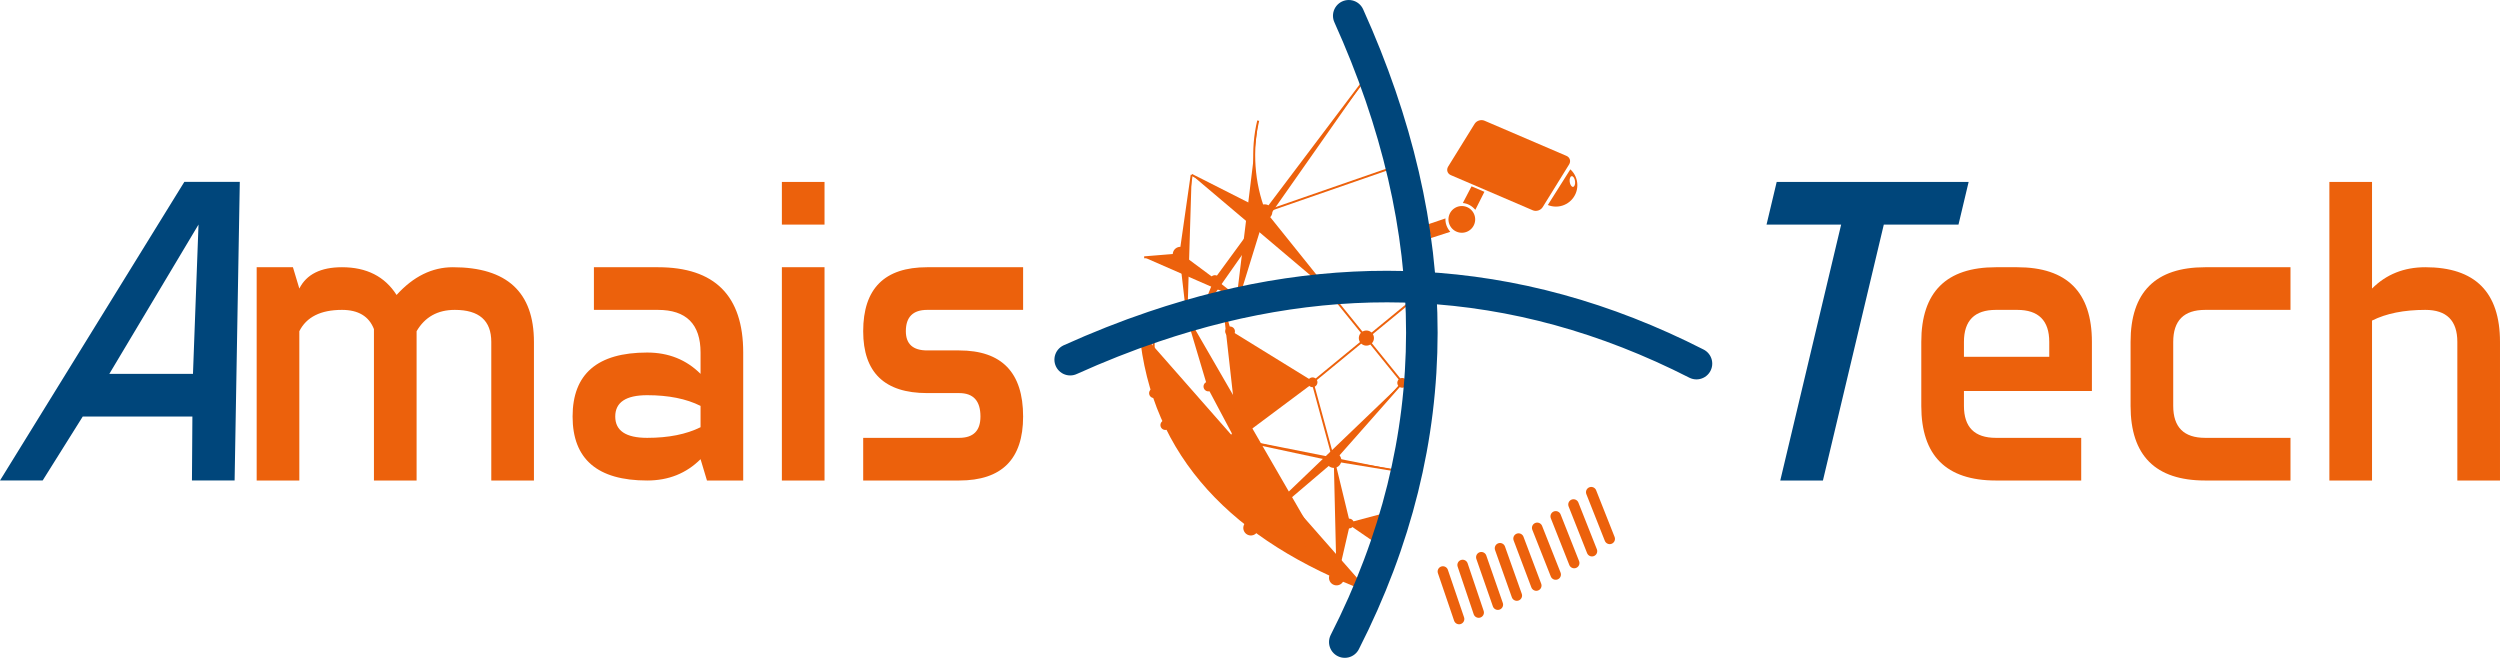 <?xml version="1.0" encoding="UTF-8"?>
<svg width="713.03" height="187.62" version="1.1" viewBox="0 0 713.03 187.62" xmlns="http://www.w3.org/2000/svg" xmlns:cc="http://creativecommons.org/ns#" xmlns:dc="http://purl.org/dc/elements/1.1/" xmlns:rdf="http://www.w3.org/1999/02/22-rdf-syntax-ns#">
 <g fill="#ec610c" fill-rule="evenodd">
  <g stroke="#ec610c" stroke-width=".567">
   <path d="m358.86 34.413c-1.994 8.217-1.398 17.809 1.866 26.026l-8.311 26.906"/>
   <path d="m378.44 82.498-17.719-22.059-20.849-10.565"/>
   <path d="m342.85 88.956 3.646-9.076 14.228-19.441 30.43-40.34"/>
   <path d="m399.56 46.965-38.835 13.474"/>
   <path d="m339.88 49.874-3.241 22.684c0.674 5.859 1.348 11.719 2.022 17.578"/>
   <path d="m326.34 73.4 10.292-0.843 9.861 7.323 6.61 5.222"/>
   <path d="m360.73 58.57a1.869 1.869 0 0 1 1.869 1.869 1.869 1.869 0 1 1-1.869-1.869z"/>
   <path d="m346.5 78.776a1.104 1.104 0 0 1 1.104 1.104 1.104 1.104 0 1 1-1.104-1.104z"/>
   <path d="m336.64 70.689a1.869 1.869 0 0 1 1.869 1.869 1.869 1.869 0 1 1-1.869-1.869z"/>
   <path d="m329.14 113.04-0.14-19.86"/>
   <path d="m325.23 94.489c3.296 35.789 26.68 59.501 65.097 74.066"/>
   <path d="m338.66 90.135 6.115 20.512 8.452 15.918 9.649 19.652 19.141 18.937"/>
   <path d="m332.22 120.94 48.194 10.342 20.749 3.406"/>
   <path d="m348.84 87.421 1.985 7.099 2.395 32.046"/>
   <path d="m350.83 94.519 23.525 14.51-21.798 16.28"/>
   <path d="m380.41 131.29-6.058-22.257"/>
   <path d="m405.21 83.697-30.852 25.332"/>
   <path d="m377.93 81.856 27.56 34.076"/>
   <path d="m356.76 150.57 6.113-4.35 17.54-14.931 19.57-22.161"/>
   <path d="m381.2 164.79 3.576-15.476-4.367-18.032"/>
   <path d="m398.37 145.72-13.593 3.603 10.236 7.021"/>
   <path d="m374.36 107.93a1.104 1.104 0 0 1 1.104 1.104 1.104 1.104 0 1 1-1.104-1.104z"/>
   <path d="m332.36 120.13a1.104 1.104 0 0 1 1.104 1.104 1.104 1.104 0 1 1-1.104-1.104z"/>
   <path d="m329.13 111.03a1.104 1.104 0 0 1 1.104 1.104 1.104 1.104 0 1 1-1.104-1.104z"/>
   <path d="m399.92 108.09a1.104 1.104 0 0 1 1.104 1.104 1.104 1.104 0 1 1-1.104-1.104z"/>
   <path d="m350.83 93.415a1.104 1.104 0 0 1 1.104 1.104 1.104 1.104 0 1 1-1.104-1.104z"/>
   <path d="m344.65 109.13a1.104 1.104 0 0 1 1.104 1.104 1.104 1.104 0 1 1-1.104-1.104z"/>
   <path d="m384.78 148.21a1.104 1.104 0 0 1 1.104 1.104 1.104 1.104 0 1 1-1.104-1.104z"/>
   <path d="m353.1 123.04a1.869 1.869 0 0 1 1.869 1.869 1.869 1.869 0 1 1-1.869-1.869z"/>
   <path d="m389.71 94.554a1.869 1.869 0 0 1 1.869 1.869 1.869 1.869 0 1 1-1.869-1.869z"/>
   <path d="m356.76 148.7a1.869 1.869 0 0 1 1.869 1.869 1.869 1.869 0 1 1-1.869-1.869z"/>
   <path d="m380.41 129.42a1.869 1.869 0 0 1 1.869 1.869 1.869 1.869 0 1 1-1.869-1.869z"/>
   <path d="m381.2 162.93a1.869 1.869 0 0 1 1.869 1.869 1.869 1.869 0 1 1-1.869-1.869z"/>
  </g>
  <path d="m83.547 76.216 1.827 6.083c2.034-4.048 6.083-6.083 12.166-6.083 7.017 0 12.207 2.636 15.571 7.91 4.775-5.273 10.131-7.91 16.048-7.91 15.405 0 23.128 7.1 23.128 21.301v39.529h-12.166v-39.529c0-6.083-3.467-9.135-10.401-9.135-4.92 0-8.533 2.035-10.9 6.083v42.581h-12.166v-43.183c-1.412-3.654-4.464-5.481-9.114-5.481-6.083 0-10.132 2.035-12.166 6.083v42.581h-12.166v-60.83zm116.26 24.332c0-8.097-4.069-12.166-12.166-12.166h-18.249v-12.166h18.249c16.214 0 24.332 8.118 24.332 24.332v36.498h-10.339l-1.827-6.083c-4.069 4.048-9.135 6.083-15.218 6.083-14.18 0-21.28-6.083-21.28-18.249 0-12.166 7.1-18.249 21.28-18.249 6.083 0 11.149 2.035 15.218 6.083zm0 21.301v-6.083c-4.069-2.035-9.135-3.052-15.218-3.052-6.083 0-9.114 2.034-9.114 6.083 0 4.048 3.031 6.083 9.114 6.083 6.083 0 11.149-1.017 15.218-3.031zm35.359-45.632v60.83h-12.166v-60.83zm0-24.332v12.166h-12.166v-12.166zm11.027 85.161v-12.166h27.363c4.069 0 6.083-2.034 6.083-6.083 0-4.464-2.014-6.685-6.083-6.685h-9.114c-12.166 0-18.249-5.875-18.249-17.647 0-12.166 6.083-18.249 18.249-18.249h27.363v12.166h-27.363c-4.048 0-6.083 2.035-6.083 6.083 0 3.654 2.034 5.481 6.083 5.481h9.114c12.166 0 18.249 6.291 18.249 18.851 0 12.166-6.083 18.249-18.249 18.249z"/>
 </g>
 <g fill-rule="evenodd">
  <path d="m66.913 137.04h-12.166l0.125-18.249h-31.266l-11.44 18.249h-12.166l52.571-85.161h15.82zm-35.728-30.415h23.854l1.58-42.581z" fill="#00467b"/>
  <path d="m560.14 111.51v4.256c0 6.083 3.031 9.114 9.114 9.114h24.332v12.166h-24.332c-14.18 0-21.28-7.1-21.28-21.28v-18.249c0-14.2 7.1-21.301 21.28-21.301h6.083c14.2 0 21.301 7.1 21.301 21.301v13.993zm0-9.737h24.332v-4.256c0-6.083-3.052-9.135-9.135-9.135h-6.083c-6.083 0-9.114 3.052-9.114 9.135zm59.69 13.993c0 6.083 3.031 9.114 9.114 9.114h24.332v12.166h-24.332c-14.18 0-21.28-7.1-21.28-21.28v-18.249c0-14.2 7.1-21.301 21.28-21.301h24.332v12.166h-24.332c-6.083 0-9.114 3.052-9.114 9.135zm56.701 21.28h-12.166v-85.161h12.166v30.415c4.048-4.048 9.114-6.083 15.197-6.083 14.2 0 21.301 7.1 21.301 21.301v39.529h-12.166v-39.529c0-6.083-3.052-9.135-9.135-9.135-6.083 0-11.149 1.017-15.197 3.052z" fill="#ec610c"/>
  <path d="m561.48 51.884-2.894 12.166h-21.301l-17.364 72.996h-12.166l17.364-72.996h-21.28l2.894-12.166z" fill="#00467b"/>
 </g>
 <g fill="none" stroke="#ec610c" stroke-linecap="round" stroke-linejoin="round" stroke-width="3">
  <path d="m411.53 163 4.618 13.552"/>
  <path d="m417.16 161.14 4.575 13.566"/>
  <path d="m422.49 158.93 4.71 13.52"/>
  <path d="m427.82 156.37 4.792 13.491"/>
  <path d="m433.11 153.61 5.054 13.395"/>
  <path d="m438.43 150.55 5.269 13.312"/>
  <path d="m443.71 147.27 5.269 13.312"/>
  <path d="m448.78 143.89 5.269 13.312"/>
  <path d="m453.84 140.38 5.269 13.312"/>
 </g>
 <g fill="#ec610c" fill-rule="evenodd">
  <path d="m423.39 34.425 23.39 10.034c0.983 0.421 1.321 1.518 0.752 2.438l-7.537 12.177c-0.569 0.92-1.838 1.327-2.821 0.905l-23.39-10.034c-0.983-0.421-1.321-1.518-0.752-2.438l7.537-12.177c0.569-0.919 1.838-1.327 2.821-0.905z"/>
  <path d="m447.88 48.295c1.275 1.158 2.002 2.8 2.002 4.522 0 3.373-2.735 6.108-6.108 6.108-0.794 0-1.58-0.155-2.315-0.456zm0.379 1.955c0.421-0.056 0.853 0.58 0.966 1.422 0.113 0.842-0.137 1.569-0.558 1.625-0.421 0.056-0.853-0.58-0.966-1.422s0.137-1.569 0.558-1.625z"/>
  <path d="m419.7 53.143 3.671 1.564-2.584 5.133c-0.99-1.133-2.171-1.802-3.57-1.938z"/>
  <path d="m407.18 64.017 0.984 3.868 5.468-1.768c-0.969-1.152-1.448-2.421-1.369-3.824z"/>
  <path d="m416.93 58.769a3.807 3.807 0 0 1 3.807 3.807 3.807 3.807 0 1 1-3.807-3.807z"/>
 </g>
 <path d="m384.68 4.5c27.541 61.011 28.431 120.62-1.127 178.62" fill="none" stroke="#00467b" stroke-linecap="round" stroke-linejoin="round" stroke-width="9"/>
 <path d="m305.23 102.58c7.944-3.586 15.866-6.721 23.762-9.395 25.623-8.677 50.99-12.507 76.088-11.206 26.566 1.378 52.83 8.507 78.773 21.727" fill="none" stroke="#00467b" stroke-linecap="round" stroke-linejoin="round" stroke-width="9"/>
</svg>
